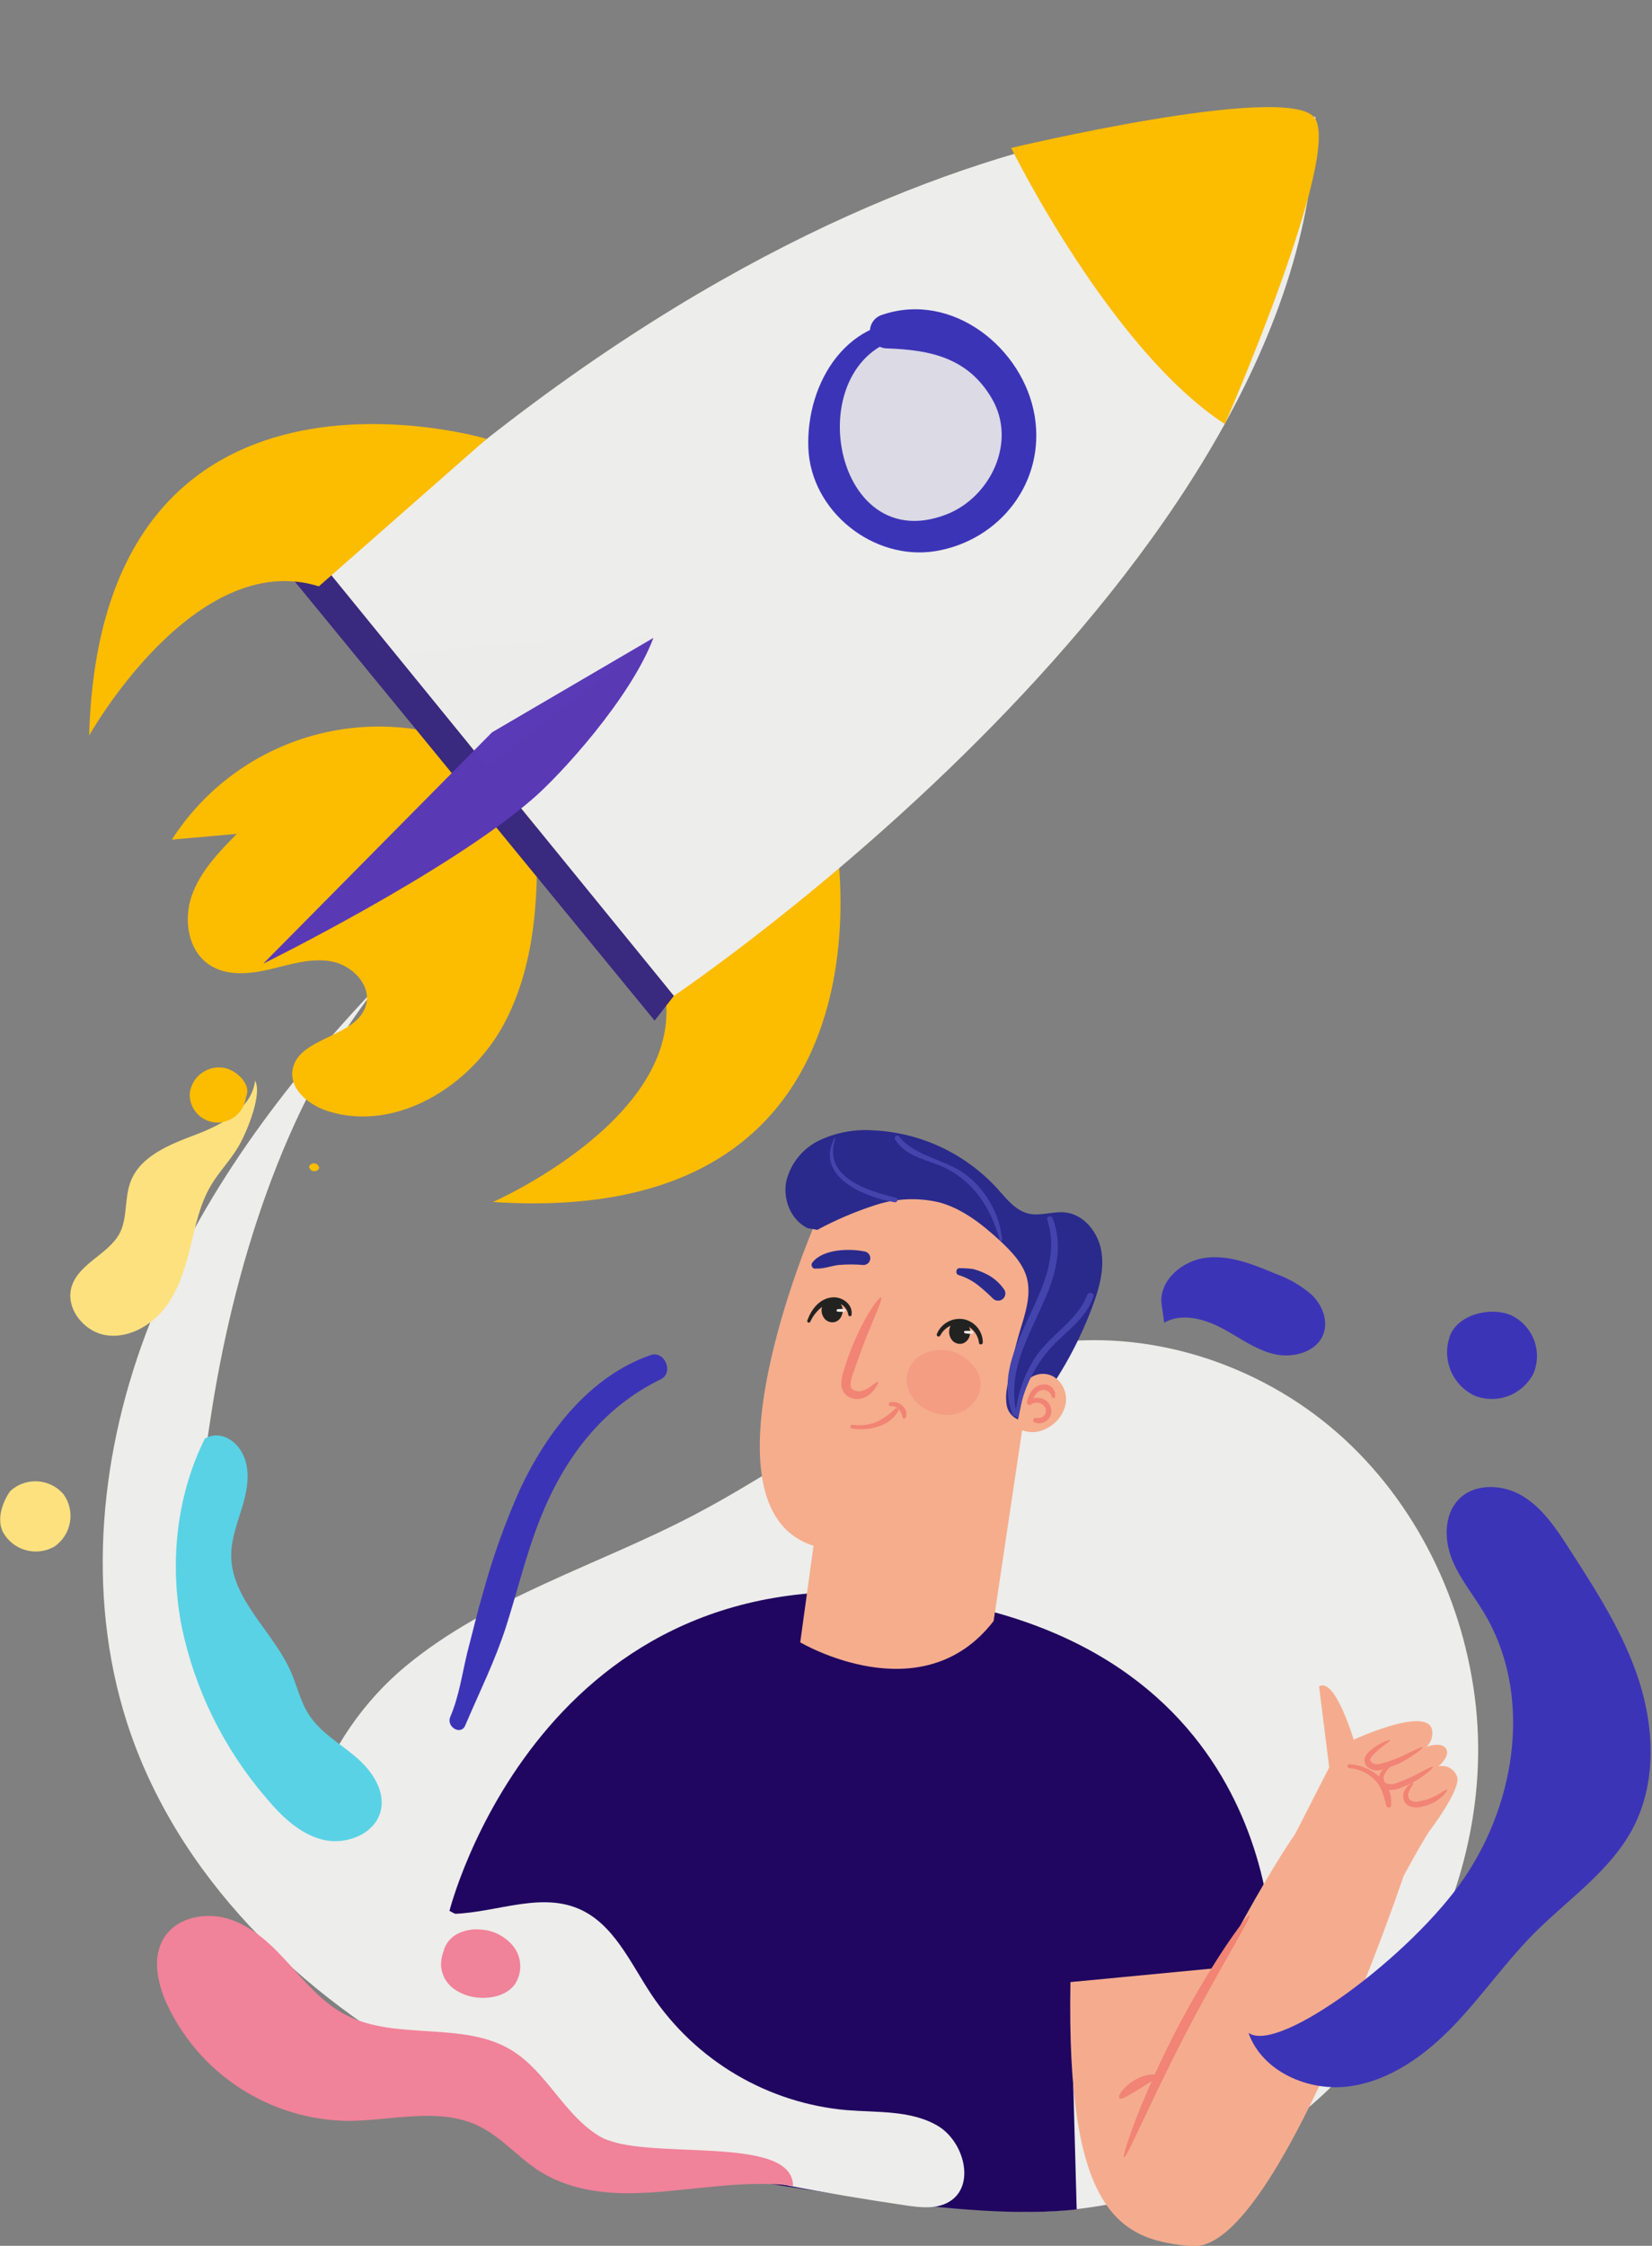 <svg width="184" height="250" viewBox="0 0 184 250" fill="none" xmlns="http://www.w3.org/2000/svg">
<rect x="0" y="0" width="184" height="250" fill="#808080" stroke="none"/>
<g clip-path="url(#clip0)">
<path d="M36.515 217.469C30.017 207.25 35.872 193.152 45.226 185.442C54.579 177.732 66.646 174.239 77.356 168.616C90.225 161.879 101.893 151.808 116.262 149.607C127.859 147.828 140.062 151.743 148.892 159.441C157.722 167.139 163.172 178.42 164.392 190.027C166.802 213.092 151.302 236.792 129.192 243.933C107.082 251.074 80.586 240.908 68.984 220.802" fill="#EDEDEB"/>
<path d="M50.063 212.712C50.063 212.712 60.231 172.186 101.988 177.72C143.745 183.254 141.728 218.999 141.728 218.999L119.226 220.666L119.922 245.943C107.427 247.349 88.339 243.322 65.592 239.876L66.413 221.549L50.063 212.712Z" fill="#200660"/>
<path d="M141.764 218.222C141.764 218.222 141.764 218.489 141.729 218.975C141.467 223.839 139.694 250.581 132.363 249.988C124.295 249.33 118.768 245.605 119.226 220.642L141.752 218.489" fill="#F5AC8E"/>
<path d="M123.438 244.342C123.438 244.342 138.795 209.836 146.904 200.661L156.305 208.917C156.305 208.917 142.025 251.323 132.648 249.994C123.271 248.666 123.438 244.342 123.438 244.342Z" fill="#F5AC8E"/>
<path d="M51.151 213.306L45.594 229.788L63.968 240.843L66.413 221.526L51.151 213.306Z" fill="#F5AC8E"/>
<path d="M90.612 172.068L89.13 182.821C89.13 182.821 102.667 190.839 110.669 180.448L116.697 140.118C108.611 131.702 99.936 130.35 90.612 136.607C90.612 136.631 77.141 167.833 90.612 172.068Z" fill="#F5AD8C"/>
<path d="M90.243 147.14C90.607 146.339 91.204 145.666 91.957 145.207C92.193 145.059 92.462 144.974 92.74 144.957C93.018 144.94 93.296 144.993 93.548 145.111C93.8 145.229 94.019 145.408 94.183 145.632C94.348 145.856 94.454 146.118 94.491 146.393C94.527 146.559 94.812 146.571 94.842 146.393C95.033 145.207 93.825 144.341 92.736 144.418C91.284 144.525 90.356 145.758 89.916 147.01C89.838 147.199 90.148 147.324 90.243 147.146V147.14Z" fill="#222221"/>
<path d="M97.788 153.836C97.841 153.884 97.788 154.097 97.55 154.429C97.227 154.958 96.746 155.373 96.175 155.615C95.725 155.774 95.233 155.774 94.783 155.615C94.504 155.513 94.258 155.339 94.069 155.111C93.873 154.863 93.75 154.565 93.712 154.251C93.684 153.705 93.767 153.158 93.956 152.644C94.099 152.158 94.259 151.665 94.438 151.161C95.86 147.116 97.901 144.27 98.151 144.43C98.4 144.59 96.859 147.609 95.485 151.547C95.312 152.039 95.146 152.52 94.991 152.982C94.835 153.359 94.747 153.761 94.729 154.168C94.732 154.295 94.771 154.418 94.842 154.523C94.913 154.628 95.012 154.711 95.128 154.761C95.388 154.876 95.677 154.907 95.955 154.85C96.425 154.709 96.859 154.468 97.228 154.145C97.532 153.907 97.728 153.789 97.788 153.836Z" fill="#F18474"/>
<path d="M94.86 159.008C96.645 159.328 99.108 158.818 100.049 157.068C100.074 157.024 100.083 156.972 100.073 156.922C100.063 156.871 100.035 156.826 99.995 156.795C99.954 156.763 99.904 156.747 99.853 156.749C99.801 156.752 99.753 156.772 99.715 156.808C99.117 157.396 98.431 157.889 97.68 158.267C96.825 158.621 95.889 158.736 94.973 158.599C94.706 158.557 94.587 158.955 94.86 159.008Z" fill="#F18474"/>
<path d="M99.204 156.523C99.376 156.509 99.549 156.536 99.709 156.601C99.869 156.665 100.012 156.767 100.126 156.897C100.325 157.16 100.465 157.464 100.536 157.786C100.549 157.818 100.57 157.846 100.597 157.868C100.624 157.889 100.656 157.902 100.691 157.906C100.725 157.911 100.759 157.906 100.791 157.892C100.823 157.878 100.85 157.856 100.87 157.828C100.964 157.599 100.981 157.346 100.919 157.106C100.857 156.867 100.718 156.654 100.525 156.499C100.346 156.325 100.128 156.197 99.888 156.126C99.648 156.056 99.395 156.046 99.15 156.096C98.912 156.143 98.96 156.547 99.204 156.523Z" fill="#F18474"/>
<path d="M104.719 148.682C104.944 148.232 105.307 147.865 105.755 147.633C106.203 147.402 106.713 147.319 107.212 147.395C107.697 147.52 108.131 147.789 108.459 148.166C108.786 148.543 108.991 149.011 109.045 149.507C109.098 149.75 109.461 149.685 109.467 149.447C109.465 148.835 109.251 148.241 108.861 147.768C108.471 147.294 107.928 146.97 107.325 146.85C106.717 146.747 106.091 146.853 105.551 147.151C105.011 147.448 104.588 147.919 104.35 148.486C104.243 148.712 104.582 148.914 104.695 148.682H104.719Z" fill="#222221"/>
<path d="M91.034 136.903C93.126 135.778 95.317 134.847 97.579 134.122C99.852 133.392 102.282 133.295 104.606 133.843C107.212 134.549 109.402 136.293 111.389 138.119C112.645 139.305 113.9 140.575 114.364 142.223C114.894 144.181 114.186 146.227 113.603 148.154C112.994 150.191 112.521 152.265 112.186 154.364C112.039 155.044 112.019 155.746 112.127 156.434C112.187 156.777 112.331 157.099 112.547 157.373C112.763 157.646 113.044 157.861 113.365 158L114.733 157.579C117.702 153.919 120.053 149.803 121.695 145.391C122.426 143.427 123.021 141.316 122.664 139.246C122.307 137.176 120.731 135.183 118.636 134.964C117.286 134.816 115.905 135.403 114.578 135.1C113.115 134.768 112.121 133.463 111.115 132.348C109.347 130.402 107.209 128.823 104.826 127.703C102.442 126.584 99.86 125.945 97.228 125.824C95.183 125.685 93.135 126.066 91.278 126.934C90.352 127.374 89.537 128.017 88.894 128.815C88.251 129.613 87.797 130.545 87.566 131.542C87.179 133.552 88.119 135.83 89.945 136.714L91.034 136.903Z" fill="#2A2A8C"/>
<path d="M114.239 153.884C114.592 153.421 115.101 153.102 115.672 152.984C116.243 152.866 116.837 152.958 117.345 153.243C117.837 153.551 118.228 153.996 118.469 154.523C118.71 155.05 118.791 155.636 118.702 156.209C118.596 156.781 118.362 157.322 118.018 157.792C117.674 158.262 117.229 158.649 116.715 158.925C116.187 159.253 115.576 159.424 114.954 159.417C114.332 159.411 113.725 159.228 113.204 158.889" fill="#F5AD8C"/>
<path d="M90.802 141.209C91.665 141.28 92.51 140.93 93.361 140.818C94.299 140.735 95.243 140.735 96.181 140.818C96.364 140.816 96.54 140.748 96.677 140.628C96.814 140.507 96.903 140.341 96.927 140.161C96.952 139.98 96.91 139.797 96.81 139.644C96.71 139.491 96.559 139.379 96.383 139.329C94.699 138.955 91.695 139.015 90.505 140.515C90.449 140.576 90.412 140.651 90.398 140.731C90.384 140.812 90.393 140.895 90.424 140.971C90.455 141.046 90.507 141.112 90.574 141.159C90.641 141.207 90.72 141.234 90.802 141.239V141.209Z" fill="#2A2A8C"/>
<path d="M106.802 141.945C107.559 142.182 108.268 142.552 108.896 143.036C109.501 143.517 110.077 144.032 110.622 144.578C110.763 144.706 110.944 144.781 111.135 144.789C111.325 144.797 111.513 144.737 111.663 144.621C111.814 144.505 111.919 144.339 111.959 144.153C112 143.967 111.973 143.773 111.883 143.605C111.337 142.784 110.567 142.134 109.664 141.731C109.247 141.535 108.813 141.378 108.367 141.263C107.882 141.201 107.393 141.171 106.903 141.174C106.463 141.114 106.362 141.862 106.802 141.945Z" fill="#2A2A8C"/>
<path d="M117.512 155.497C117.545 155.309 117.532 155.115 117.473 154.933C117.415 154.751 117.314 154.586 117.177 154.451C117.041 154.317 116.875 154.217 116.691 154.16C116.508 154.104 116.314 154.092 116.126 154.127C115.114 154.216 114.573 155.153 114.388 156.048C114.374 156.102 114.376 156.16 114.394 156.212C114.412 156.265 114.446 156.312 114.49 156.346C114.534 156.38 114.588 156.401 114.644 156.405C114.7 156.409 114.756 156.396 114.805 156.369C114.929 156.27 115.074 156.2 115.229 156.165C115.384 156.129 115.546 156.129 115.701 156.164C115.856 156.198 116.001 156.267 116.126 156.365C116.251 156.463 116.353 156.588 116.423 156.73C116.727 157.448 116.108 157.946 115.418 157.834C115.138 157.786 114.912 158.183 115.209 158.332C115.431 158.426 115.674 158.46 115.913 158.429C116.153 158.399 116.379 158.305 116.57 158.159C116.761 158.012 116.909 157.817 117 157.594C117.09 157.371 117.119 157.128 117.084 156.891C116.905 155.633 115.501 155.301 114.519 155.876L114.936 156.197C114.966 155.935 115.051 155.683 115.184 155.455C115.317 155.227 115.496 155.03 115.709 154.874C115.839 154.79 115.987 154.74 116.141 154.728C116.295 154.715 116.45 154.741 116.591 154.803C116.733 154.864 116.857 154.96 116.952 155.081C117.047 155.202 117.111 155.345 117.137 155.497C117.185 155.669 117.476 155.687 117.512 155.497Z" fill="#F18474"/>
<path d="M92.117 144.519C91.805 144.825 91.597 145.221 91.522 145.651C91.491 145.863 91.507 146.079 91.569 146.284C91.63 146.489 91.736 146.678 91.879 146.838C92.028 146.996 92.219 147.108 92.43 147.162C92.641 147.215 92.863 147.208 93.069 147.14C93.223 147.079 93.362 146.987 93.477 146.87C93.593 146.752 93.683 146.612 93.742 146.458C93.843 146.222 93.879 145.963 93.846 145.708C93.812 145.454 93.71 145.213 93.551 145.011C93.386 144.813 93.161 144.675 92.91 144.616C92.659 144.557 92.395 144.581 92.159 144.685" fill="#222221"/>
<path d="M106.326 146.915C106.012 147.22 105.804 147.617 105.731 148.048C105.699 148.259 105.714 148.475 105.774 148.68C105.835 148.885 105.94 149.074 106.082 149.234C106.23 149.393 106.422 149.505 106.632 149.559C106.843 149.613 107.065 149.605 107.272 149.536C107.425 149.474 107.564 149.381 107.68 149.264C107.797 149.147 107.889 149.007 107.95 148.854C108.05 148.618 108.085 148.358 108.051 148.104C108.016 147.849 107.914 147.609 107.754 147.407C107.589 147.211 107.365 147.073 107.115 147.014C106.865 146.956 106.603 146.979 106.368 147.081" fill="#222221"/>
<path d="M139.158 213.234C139.431 213.412 135.79 219.165 131.952 226.591C128.115 234.016 125.485 240.291 125.181 240.173C125.044 240.119 125.52 238.482 126.508 235.902C129.134 229.2 132.458 222.791 136.427 216.781C137.968 214.486 139.033 213.151 139.158 213.234Z" fill="#F18474"/>
<path d="M128.781 231.074C128.865 231.377 127.942 231.887 126.871 232.551C125.8 233.216 124.914 233.785 124.682 233.571C124.45 233.358 125.069 232.35 126.288 231.608C127.508 230.867 128.704 230.784 128.781 231.074Z" fill="#F18474"/>
<path d="M159.221 203.816C158.234 205.287 156.306 208.887 156.306 208.887L143.216 206.194L148.047 196.74L146.917 187.725C148.702 186.658 150.772 193.656 150.772 193.656C150.772 193.656 158.721 189.985 159.471 192.441C159.565 192.798 159.559 193.174 159.454 193.528C159.35 193.883 159.15 194.202 158.876 194.451C158.876 194.451 160.721 193.775 161.119 194.771C161.453 195.608 160.221 196.622 160.221 196.622C160.654 196.526 161.107 196.595 161.492 196.814C161.877 197.034 162.166 197.388 162.303 197.808C162.726 199.22 159.221 203.816 159.221 203.816Z" fill="#F5AC8E"/>
<path d="M158.46 194.493C158.502 194.57 158.049 194.961 157.24 195.495C156.171 196.221 154.977 196.746 153.718 197.043C153.5 197.09 153.275 197.093 153.056 197.051C152.837 197.009 152.629 196.924 152.444 196.8C152.257 196.661 152.112 196.472 152.028 196.254C151.95 196.025 151.961 195.776 152.058 195.554C152.218 195.247 152.448 194.981 152.73 194.777C152.939 194.604 153.16 194.446 153.39 194.303C154.235 193.775 154.848 193.656 154.878 193.71C154.908 193.763 154.39 194.071 153.688 194.659C153.509 194.807 153.313 194.973 153.123 195.163C152.927 195.326 152.767 195.528 152.653 195.756C152.635 195.796 152.626 195.839 152.626 195.883C152.626 195.927 152.635 195.971 152.653 196.011C152.698 196.108 152.768 196.191 152.855 196.254C152.971 196.322 153.1 196.367 153.234 196.385C153.368 196.403 153.504 196.395 153.634 196.361C154.816 196.07 155.958 195.633 157.032 195.062C157.859 194.682 158.406 194.415 158.46 194.493Z" fill="#F18474"/>
<path d="M159.614 196.681C159.668 196.758 159.305 197.102 158.656 197.583C157.8 198.227 156.848 198.735 155.836 199.089C155.522 199.2 155.193 199.258 154.86 199.261C154.68 199.267 154.501 199.238 154.332 199.175C154.164 199.112 154.009 199.016 153.878 198.893C153.762 198.774 153.673 198.632 153.617 198.475C153.562 198.318 153.541 198.151 153.557 197.986C153.577 197.725 153.665 197.473 153.813 197.256C154.011 196.976 154.272 196.745 154.574 196.58C154.783 196.474 154.908 196.438 154.931 196.474C154.955 196.509 154.884 196.616 154.741 196.788C154.531 196.995 154.355 197.233 154.217 197.494C154.131 197.643 154.092 197.815 154.107 197.987C154.122 198.159 154.19 198.322 154.301 198.454C154.506 198.56 154.733 198.614 154.964 198.614C155.195 198.614 155.422 198.56 155.627 198.454C156.589 198.112 157.518 197.687 158.406 197.185C159.108 196.812 159.566 196.604 159.614 196.681Z" fill="#F18474"/>
<path d="M161.167 199.22C161.232 199.279 161.018 199.658 160.489 200.109C159.775 200.698 158.908 201.074 157.99 201.195C157.699 201.226 157.406 201.198 157.127 201.112C156.828 201.023 156.576 200.82 156.425 200.548C156.317 200.331 156.269 200.089 156.286 199.847C156.303 199.606 156.383 199.373 156.52 199.172C156.675 198.935 156.877 198.733 157.115 198.579C157.27 198.466 157.377 198.425 157.406 198.46C157.436 198.496 157.406 198.597 157.299 198.757C157.161 198.959 157.041 199.174 156.942 199.397C156.876 199.53 156.842 199.676 156.842 199.825C156.842 199.973 156.876 200.119 156.942 200.252C157.063 200.382 157.217 200.478 157.387 200.529C157.558 200.58 157.739 200.585 157.912 200.542C158.72 200.424 159.498 200.152 160.203 199.741C160.774 199.427 161.095 199.154 161.167 199.22Z" fill="#F18474"/>
<path d="M150.296 196.818C151.418 196.914 152.464 197.424 153.23 198.247C153.973 199.083 154.134 200.026 154.42 201.034C154.485 201.266 154.896 201.307 154.931 201.034C155.282 198.449 152.623 196.468 150.284 196.391C150.005 196.391 150.017 196.794 150.284 196.818H150.296Z" fill="#F18474"/>
<path d="M93.29 146.007C93.548 146.04 93.81 146.04 94.069 146.007C94.099 145.999 94.124 145.981 94.143 145.956C94.161 145.931 94.171 145.902 94.171 145.871C94.171 145.84 94.161 145.81 94.143 145.786C94.124 145.761 94.099 145.743 94.069 145.735C93.81 145.699 93.548 145.699 93.29 145.735C93.257 145.741 93.228 145.759 93.208 145.784C93.187 145.809 93.176 145.841 93.176 145.874C93.176 145.907 93.187 145.938 93.208 145.964C93.228 145.989 93.257 146.007 93.29 146.013V146.007Z" fill="#F2E7E2"/>
<path d="M107.486 148.421C107.732 148.464 107.981 148.485 108.23 148.487C108.402 148.487 108.48 148.19 108.277 148.154C108.014 148.137 107.75 148.137 107.486 148.154C107.331 148.154 107.331 148.392 107.486 148.404V148.421Z" fill="#F2E7E2"/>
<path d="M113.46 157.656C113.918 154.572 115.352 151.714 117.554 149.501C119.184 147.887 121.023 146.583 121.79 144.335C121.939 143.896 121.261 143.742 121.094 144.145C120.029 146.944 117.215 148.427 115.519 150.8C114.116 152.813 113.28 155.164 113.097 157.608C113.097 157.81 113.424 157.857 113.46 157.656Z" fill="#4444AD"/>
<path d="M92.921 126.714C90.731 131.032 96.378 133.286 99.644 133.831C99.971 133.885 100.114 133.41 99.787 133.333C96.717 132.58 91.576 131.085 93.04 126.762C93.04 126.696 92.956 126.649 92.921 126.714Z" fill="#4444AD"/>
<path d="M113.234 157.359C112.115 152.466 114.686 148.653 116.506 144.311C117.696 141.553 118.38 138.499 117.244 135.61C117.101 135.249 116.518 135.391 116.649 135.777C119.148 143.546 109.902 149.815 112.787 157.46C112.796 157.49 112.81 157.517 112.829 157.542C112.848 157.566 112.871 157.586 112.898 157.601C112.925 157.616 112.954 157.626 112.985 157.63C113.015 157.634 113.046 157.631 113.076 157.623C113.106 157.615 113.134 157.601 113.158 157.582C113.182 157.563 113.202 157.54 113.218 157.513C113.233 157.486 113.243 157.457 113.246 157.426C113.25 157.396 113.248 157.365 113.24 157.335L113.234 157.359Z" fill="#4444AD"/>
<path d="M111.633 137.995C111.341 135.306 110.03 132.831 107.968 131.073C105.659 129.051 102.018 128.891 100.12 126.495C99.924 126.246 99.525 126.566 99.686 126.827C100.965 128.932 103.607 129.104 105.636 130.19C108.712 131.862 110.443 134.756 111.348 138.036C111.395 138.196 111.669 138.173 111.651 137.995H111.633Z" fill="#4444AD"/>
<path opacity="0.39" d="M109.033 155.165C108.855 155.611 108.589 156.018 108.252 156.362C107.915 156.707 107.514 156.981 107.07 157.169C106.172 157.576 105.153 157.627 104.22 157.312C101.995 156.719 100.59 154.75 101.072 152.84C101.554 150.93 103.75 149.874 105.975 150.408C107.079 150.745 108.036 151.446 108.688 152.395C108.961 152.797 109.135 153.257 109.195 153.738C109.255 154.22 109.2 154.709 109.033 155.165Z" fill="#F18474"/>
<path d="M41.995 109.817C31.534 120.789 22.288 133.161 16.719 147.235C11.15 161.309 9.519 177.251 14.113 191.664C19.587 208.739 33.421 222.243 49.307 230.642C65.194 239.04 83.091 242.865 100.875 245.498C102.524 245.742 104.326 245.949 105.749 245.077C108.688 243.298 107.385 238.352 104.41 236.62C101.435 234.888 97.752 235.173 94.295 234.894C89.946 234.509 85.74 233.158 81.984 230.94C78.228 228.722 75.017 225.694 72.589 222.077C70.209 218.519 68.353 214.106 64.384 212.451C59.761 210.518 54.531 213.246 49.509 213.045C41.12 212.665 35.551 204.51 31.374 197.245C27.542 190.531 23.621 183.633 22.508 176C21.64 170.069 22.508 164.008 23.425 158.059C25.882 141.707 31.534 122.96 41.995 109.817Z" fill="#EDEDEB"/>
<path d="M88.339 243.316C78.819 242.13 68.984 246.584 60.755 242.082C58.048 240.606 56.078 237.99 53.306 236.656C48.861 234.509 43.613 236.098 38.675 236.092C34.403 236.022 30.238 234.743 26.666 232.406C23.095 230.069 20.262 226.769 18.498 222.89C17.505 220.612 16.945 217.849 18.254 215.731C19.724 213.359 23.091 212.766 25.727 213.691C28.363 214.616 30.416 216.656 32.272 218.726C34.129 220.796 35.997 222.979 38.466 224.272C44.107 227.237 51.556 224.912 56.989 228.234C60.916 230.642 62.849 235.481 66.818 237.83C71.643 240.677 88.268 237.438 88.327 243.316" fill="#F08299"/>
<path d="M28.411 120.303C28.036 123.381 24.799 125.172 21.866 126.281C18.933 127.39 15.636 128.654 14.541 131.548C13.845 133.375 14.22 135.51 13.351 137.242C12.12 139.614 8.829 140.598 7.996 143.172C7.223 145.545 9.27 148.196 11.733 148.617C14.196 149.038 16.707 147.656 18.278 145.699C19.849 143.742 20.587 141.286 21.188 138.867C21.788 136.447 22.247 134.08 23.478 131.987C24.377 130.457 25.65 129.17 26.549 127.645C27.447 126.121 29.22 121.904 28.429 120.321" fill="#FDE17E"/>
<path d="M1.19 165.935C0.94 166.178 -0.679 168.669 0.369 170.621C0.642 171.097 1.007 171.515 1.443 171.849C1.879 172.184 2.377 172.43 2.909 172.571C3.44 172.713 3.995 172.748 4.54 172.675C5.086 172.602 5.611 172.422 6.087 172.145C6.536 171.829 6.919 171.427 7.212 170.963C7.505 170.498 7.703 169.981 7.795 169.44C7.886 168.899 7.869 168.345 7.744 167.811C7.619 167.276 7.39 166.772 7.068 166.327C6.711 165.912 6.274 165.572 5.784 165.328C5.293 165.083 4.759 164.938 4.211 164.902C3.664 164.866 3.115 164.938 2.596 165.116C2.077 165.293 1.599 165.572 1.19 165.935Z" fill="#FDE17E"/>
<path d="M22.848 160.129C24.49 159.174 26.358 160.313 27.126 162.045C27.893 163.776 27.56 165.787 27.024 167.608C26.489 169.429 25.757 171.226 25.751 173.118C25.751 178.058 30.44 181.605 32.415 186.136C33.105 187.72 33.474 189.451 34.408 190.881C35.67 192.838 37.794 194.036 39.579 195.536C41.364 197.037 42.935 199.273 42.411 201.539C41.816 204.142 38.573 205.429 35.973 204.795C33.373 204.16 31.338 202.167 29.625 200.115C24.926 194.651 21.694 188.088 20.23 181.041C18.867 174.007 19.634 166.511 22.836 160.105" fill="#59D2E5"/>
<path d="M50.789 215.369C50.271 215.764 49.851 216.272 49.562 216.854C49.273 217.436 49.123 218.077 49.123 218.726C49.141 219.244 49.277 219.75 49.519 220.208C49.761 220.666 50.104 221.064 50.521 221.372C51.364 221.98 52.367 222.33 53.407 222.38C54.871 222.481 56.483 222.066 57.346 220.885C57.752 220.271 57.961 219.549 57.946 218.814C57.931 218.079 57.693 217.366 57.263 216.769C56.816 216.185 56.248 215.705 55.596 215.363C54.945 215.021 54.226 214.825 53.49 214.788C52.639 214.71 51.783 214.866 51.015 215.239C50.634 215.427 50.295 215.691 50.02 216.014C49.745 216.338 49.539 216.714 49.415 217.119" fill="#F08299"/>
<path d="M139.081 226.306C142.466 228.678 157.347 217.564 163.154 208.952C168.962 200.34 170.651 188.443 165.296 179.547C164.106 177.53 162.542 175.686 161.691 173.497C160.84 171.309 160.846 168.557 162.5 166.878C164.285 165.052 167.462 165.218 169.64 166.564C171.818 167.91 173.311 170.122 174.709 172.299C177.774 177.044 180.873 181.824 182.581 187.186C184.289 192.547 184.479 198.638 181.82 203.608C179.309 208.3 174.68 211.402 170.901 215.18C167.682 218.418 165.064 222.208 161.899 225.499C158.734 228.791 154.795 231.644 150.261 232.249C145.727 232.854 140.592 230.606 139.063 226.318" fill="#3C34B7"/>
<path d="M129.668 147.235C131.584 146.15 134.017 146.772 135.975 147.787C137.932 148.801 139.717 150.2 141.859 150.722C144.001 151.244 146.697 150.515 147.422 148.445C147.946 146.95 147.244 145.248 146.113 144.145C144.911 143.104 143.522 142.299 142.02 141.773C139.604 140.758 137.052 139.726 134.44 139.993C131.828 140.26 129.215 142.366 129.352 144.981" fill="#3C34B7"/>
<path d="M161.429 148.913C161.033 150.152 161.104 151.492 161.628 152.683C162.153 153.873 163.096 154.831 164.279 155.378C165.491 155.848 166.837 155.847 168.048 155.376C169.26 154.905 170.251 153.998 170.824 152.834C171.309 151.631 171.31 150.287 170.826 149.084C170.341 147.88 169.409 146.91 168.224 146.375C165.808 145.414 162.167 146.428 161.423 148.913" fill="#3C34B7"/>
<path d="M51.812 192.085C53.389 188.372 55.132 184.908 56.37 181.053C57.649 177.056 58.607 172.969 60.166 169.055C62.825 162.383 67.026 156.731 73.595 153.54C75.088 152.816 74.041 150.29 72.459 150.847C65.664 153.219 60.916 159.423 57.947 165.722C56.292 169.419 54.922 173.235 53.847 177.139C53.187 179.369 52.657 181.635 52.062 183.894C51.467 186.326 51.146 188.793 50.152 191.118C49.676 192.239 51.342 193.212 51.812 192.085Z" fill="#3C34B7"/>
<path d="M59.303 86.858C56.306 84.467 52.837 82.732 49.123 81.764C45.409 80.796 41.532 80.618 37.745 81.241C33.957 81.864 30.343 83.275 27.138 85.381C23.933 87.487 21.208 90.241 19.141 93.465L26.376 92.825C24.365 94.871 22.294 97.012 21.354 99.716C20.414 102.421 20.949 105.867 23.359 107.427C25.293 108.69 27.84 108.429 30.089 107.895C32.338 107.361 34.646 106.602 36.925 107.023C39.204 107.445 41.364 109.615 40.775 111.845C39.805 115.54 33.075 115.404 32.576 119.176C32.284 121.358 34.498 123.072 36.61 123.719C44.154 126.044 52.431 120.914 56.144 113.963C59.856 107.012 60.029 98.762 59.714 90.891" fill="#FCBC00"/>
<path d="M27.317 122.278C28.203 120.783 26.311 119.117 24.984 118.873C24.548 118.795 24.101 118.805 23.669 118.903C23.237 119 22.83 119.184 22.471 119.443C22.112 119.701 21.809 120.03 21.581 120.408C21.352 120.786 21.202 121.206 21.14 121.643C21.108 122.094 21.174 122.546 21.335 122.968C21.497 123.39 21.748 123.772 22.073 124.086C22.398 124.401 22.788 124.641 23.216 124.79C23.644 124.938 24.099 124.992 24.55 124.947C25.017 124.893 25.466 124.739 25.868 124.495C26.269 124.251 26.613 123.923 26.875 123.534C27.136 123.145 27.311 122.704 27.385 122.241C27.459 121.779 27.432 121.305 27.305 120.854C27.203 120.6 27.036 120.376 26.82 120.207C26.603 120.038 26.345 119.93 26.073 119.894C25.84 119.874 25.606 119.904 25.386 119.982C25.165 120.059 24.964 120.183 24.796 120.343C24.627 120.504 24.494 120.699 24.407 120.915C24.319 121.131 24.279 121.363 24.288 121.596C24.288 121.596 24.151 121.874 24.288 121.738C24.301 121.731 24.315 121.727 24.33 121.727C24.344 121.727 24.359 121.731 24.371 121.738C24.449 121.785 24.371 121.738 24.223 121.679C24.223 121.679 24.306 121.732 24.3 121.744C24.37 121.675 24.456 121.625 24.551 121.6C24.646 121.575 24.747 121.576 24.841 121.602C25.436 121.75 25.841 122.385 26.424 122.622C26.598 122.69 26.792 122.689 26.966 122.621C27.14 122.553 27.283 122.422 27.364 122.254L27.317 122.278Z" fill="#FCBC00"/>
<path d="M34.42 129.857C34.436 129.987 34.494 130.107 34.585 130.201C34.676 130.294 34.796 130.355 34.925 130.374C35.054 130.393 35.186 130.369 35.3 130.305C35.415 130.242 35.505 130.143 35.557 130.024C35.541 129.894 35.483 129.774 35.392 129.68C35.301 129.587 35.182 129.526 35.052 129.507C34.923 129.488 34.791 129.512 34.677 129.576C34.563 129.639 34.472 129.738 34.42 129.857Z" fill="#FCBC00"/>
<path d="M93.135 93.762C93.135 93.762 100.822 136.844 54.912 133.802C54.912 133.802 76.927 124.128 73.952 110.001L93.135 93.762Z" fill="#FCBC00"/>
<path d="M146.518 13.024C146.518 13.024 98.96 5.486 36.782 63.894L75.052 110.861C75.052 110.861 145.935 63.236 146.518 13.024Z" fill="#EDEDEB"/>
<path d="M75.053 110.861L35.843 62.743L32.737 64.617L72.911 113.613L75.053 110.861Z" fill="#39297F"/>
<path d="M72.78 71.005L54.805 81.52L29.321 107.273C29.321 107.273 49.884 97.137 59.375 88.887C62.332 86.348 70.21 77.79 72.78 71.005Z" fill="#5A39B5"/>
<path d="M54.198 48.853C54.198 48.853 11.215 36.03 9.93 81.876C9.93 81.876 21.669 60.958 35.515 65.27L54.198 48.853Z" fill="#FCBC00"/>
<g opacity="0.1">
<path opacity="0.1" d="M72.78 71.005C72.78 71.005 47.54 71.474 44.458 73.318L54.246 85.328L72.78 71.005Z" fill="#9797DB"/>
</g>
<path d="M112.627 16.47C112.627 16.47 123.688 38.937 136.427 47.204C136.427 47.204 149.642 16.903 146.369 13.048C143.097 9.193 112.627 16.47 112.627 16.47Z" fill="#FCBC00"/>
<path d="M102.685 35.841C94.533 34.856 89.743 42.519 90.035 49.891C90.321 56.925 97.282 62.453 104.172 61.355C111.39 60.169 116.453 53.645 115.245 46.321C113.996 38.741 106.046 32.371 98.234 35.052C97.803 35.187 97.433 35.469 97.191 35.85C96.949 36.23 96.849 36.683 96.91 37.13C96.97 37.576 97.187 37.987 97.522 38.289C97.857 38.592 98.288 38.766 98.74 38.782C103.637 38.943 107.814 39.82 110.473 44.363C113.311 49.221 110.283 55.383 105.404 57.269C91.927 62.488 88.494 37.626 102.685 37.335C102.871 37.319 103.045 37.233 103.171 37.095C103.298 36.958 103.368 36.778 103.368 36.591C103.368 36.404 103.298 36.224 103.171 36.087C103.045 35.949 102.871 35.863 102.685 35.846V35.841Z" fill="#3C34B7"/>
<g opacity="0.32">
<path opacity="0.32" d="M102.684 36.588C98.603 36.042 94.658 38.996 92.885 42.703C91.586 45.388 91.258 48.439 91.957 51.338C92.679 54.236 94.526 56.73 97.091 58.271C101.375 60.774 107.355 59.724 110.651 56.023C113.948 52.323 114.322 46.41 111.663 42.258C110.275 40.199 108.309 38.594 106.01 37.644C103.711 36.694 101.182 36.443 98.74 36.92" fill="#3C34B7"/>
</g>
</g>
<defs>
<clipPath id="clip0">
<rect width="183.866" height="250" fill="white"/>
</clipPath>
</defs>
</svg>
